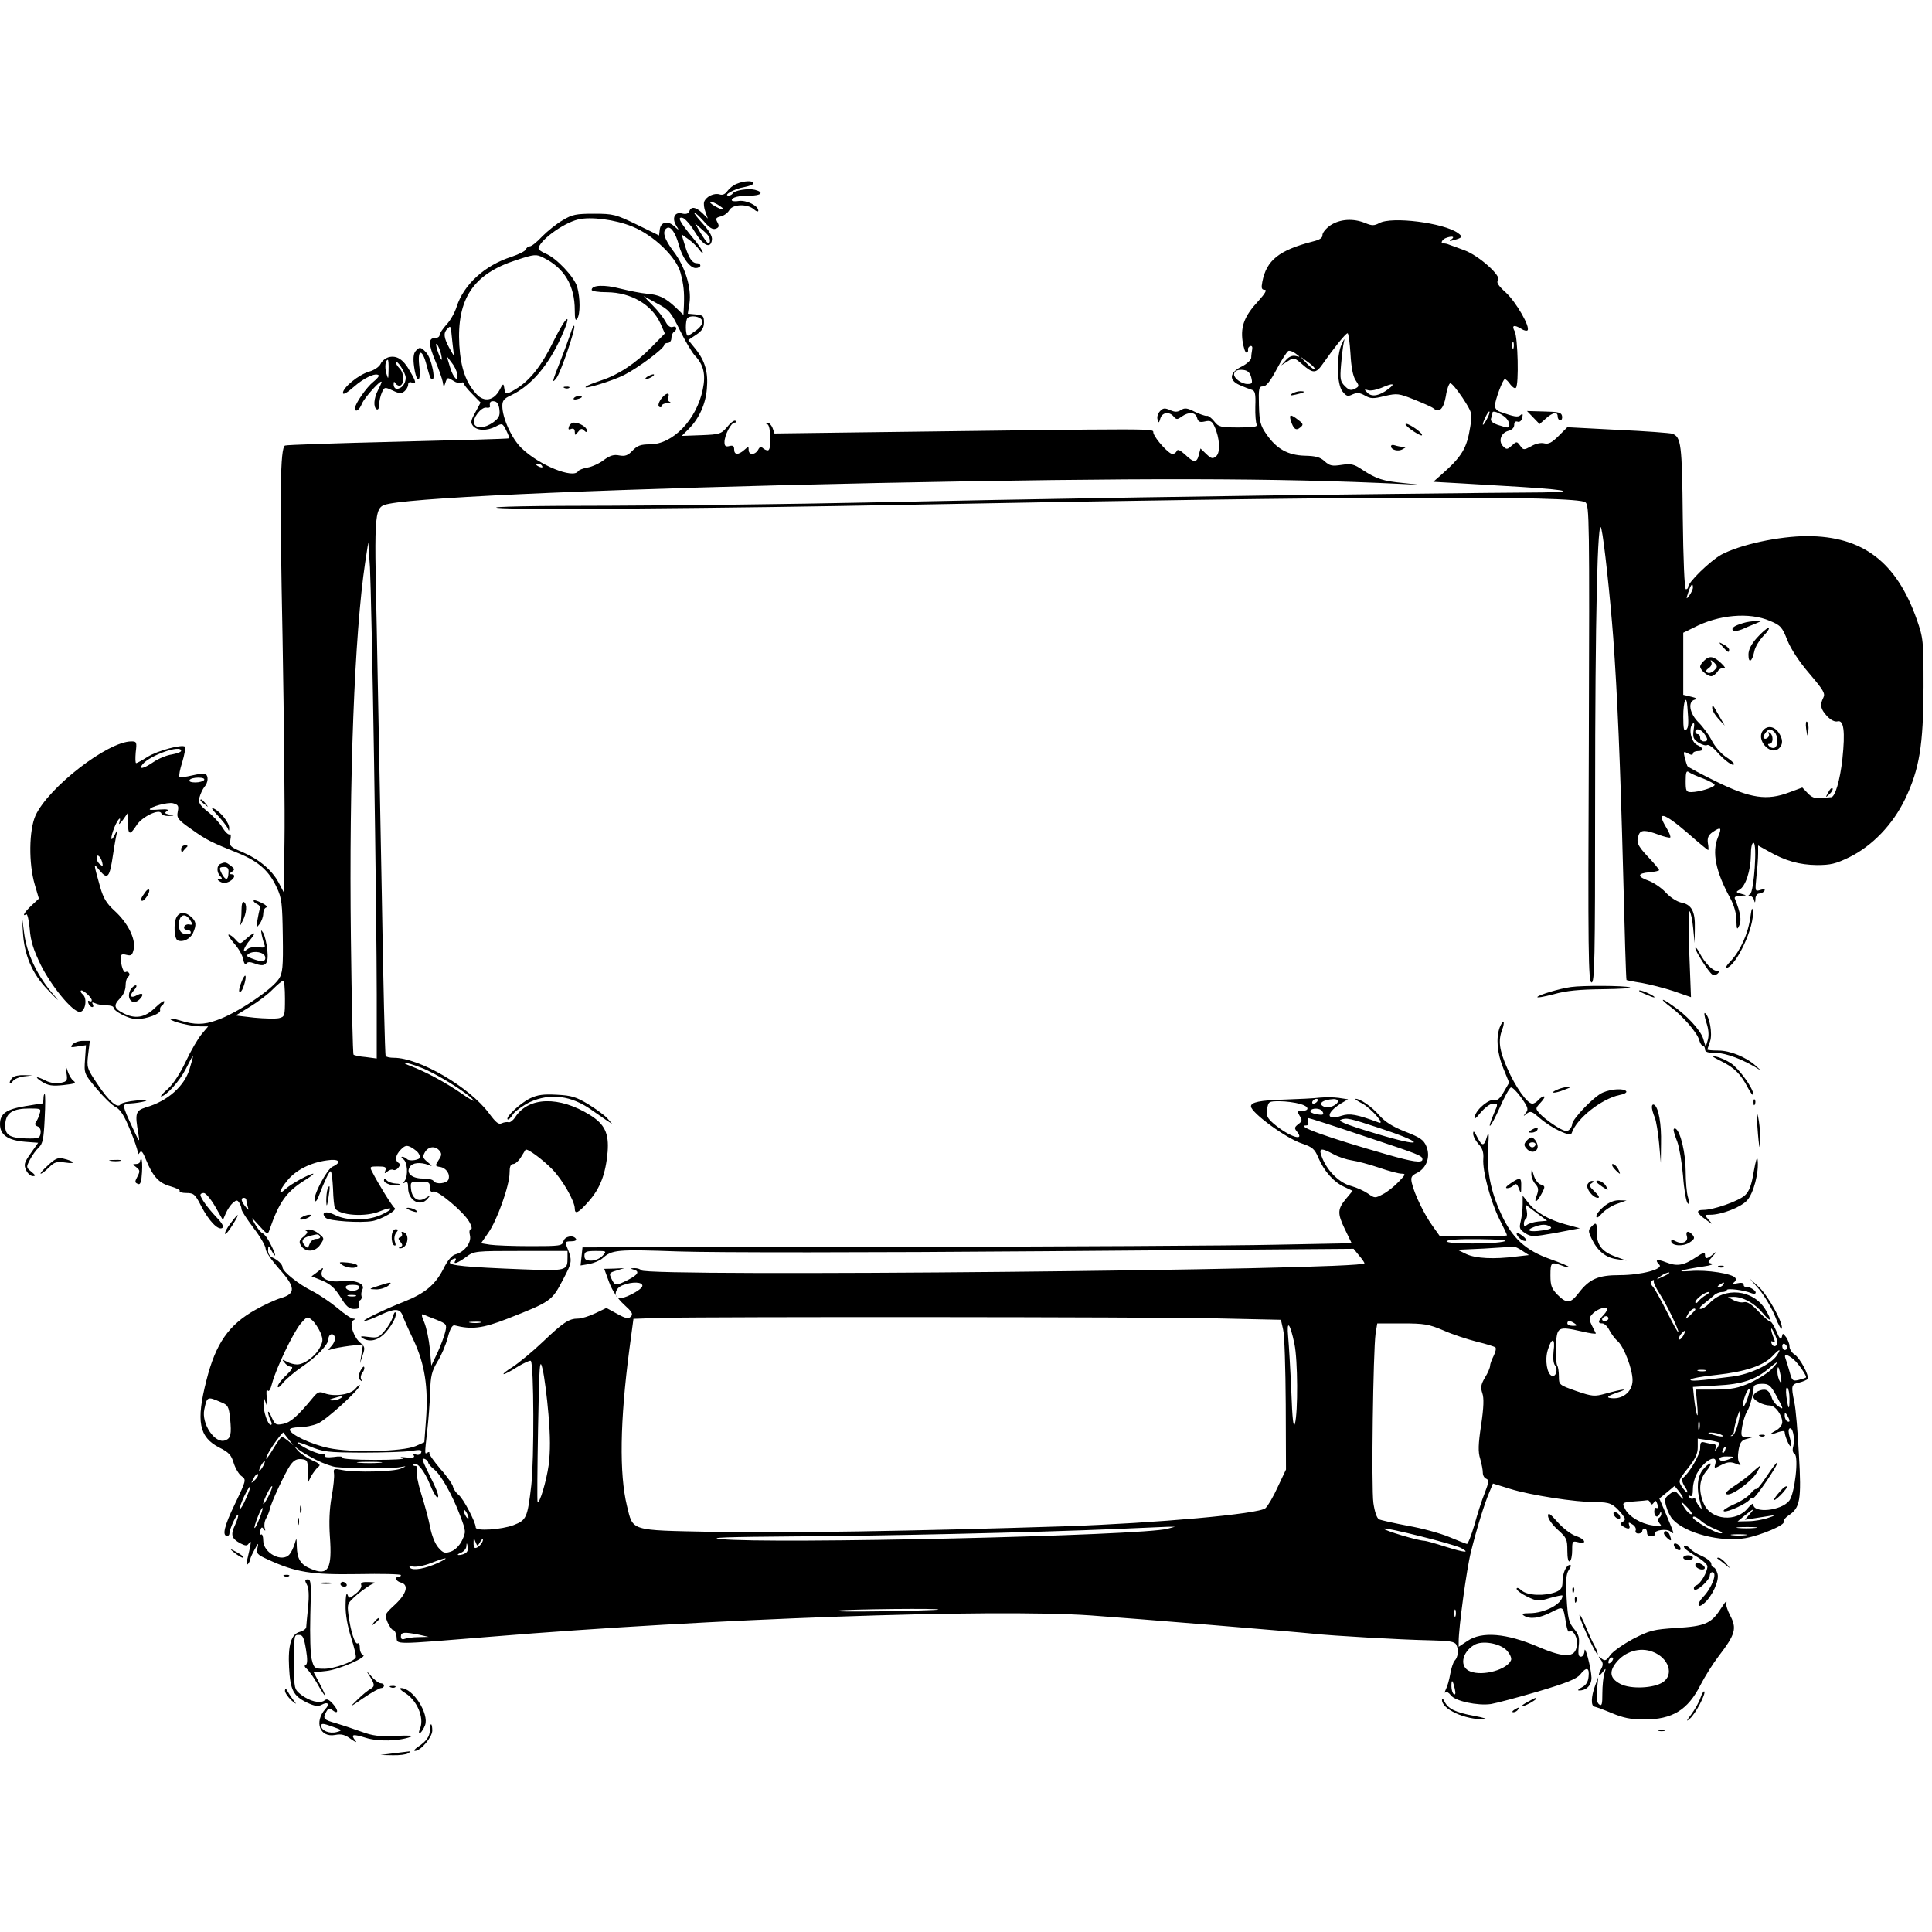 <?xml version="1.0" standalone="no"?>
<!DOCTYPE svg PUBLIC "-//W3C//DTD SVG 20010904//EN"
 "http://www.w3.org/TR/2001/REC-SVG-20010904/DTD/svg10.dtd">
<svg version="1.0" xmlns="http://www.w3.org/2000/svg"
 width="800pt" height="800pt" viewBox="0 0 800 800"
 preserveAspectRatio="xMidYMid meet">

<g transform="translate(0,800) scale(0.1,-0.1)"
fill="#000000" stroke="none">
<path d="M3051 7239 c-14 -5 -31 -19 -39 -30 -9 -13 -20 -18 -32 -14 -23 7
-55 -8 -64 -30 -3 -8 -1 -27 5 -42 l10 -28 -23 23 c-28 26 -46 28 -54 7 -4
-10 -14 -13 -30 -9 -30 8 -43 -19 -24 -50 13 -21 12 -21 -8 -3 -27 25 -56 18
-60 -13 l-3 -25 -92 45 c-87 42 -97 45 -177 45 -74 0 -91 -3 -130 -27 -25 -14
-63 -45 -85 -67 -21 -23 -44 -41 -51 -41 -7 0 -14 -6 -17 -13 -2 -7 -29 -20
-58 -30 -111 -35 -199 -115 -228 -207 -8 -25 -27 -59 -43 -75 -15 -17 -28 -36
-28 -43 0 -7 -9 -12 -20 -12 -27 0 -26 -27 4 -98 13 -31 26 -68 29 -82 4 -25
5 -25 12 -3 7 21 9 21 31 7 13 -9 28 -13 34 -9 5 3 10 2 10 -2 0 -5 16 -25 35
-44 l35 -36 -22 -41 c-19 -34 -20 -42 -9 -56 17 -20 57 -21 94 -2 26 14 28 14
43 -16 8 -16 14 -31 12 -33 -2 -2 -209 -8 -461 -14 -252 -6 -462 -13 -467 -16
-20 -12 -22 -194 -10 -795 6 -349 10 -729 8 -845 l-3 -210 -22 42 c-28 51 -80
95 -150 125 -50 21 -54 25 -49 51 3 15 2 25 -3 22 -5 -3 -19 10 -31 30 -12 19
-39 48 -61 65 -33 27 -38 36 -33 58 4 15 13 34 20 43 16 18 18 45 5 54 -6 3
-31 0 -56 -6 -25 -6 -48 -9 -52 -6 -3 4 2 32 12 62 9 31 14 59 11 63 -12 11
-113 -16 -155 -42 -22 -14 -44 -26 -47 -26 -4 0 -4 20 -2 45 5 42 4 45 -18 45
-98 0 -343 -190 -397 -307 -27 -61 -29 -198 -3 -286 l17 -58 -31 -29 c-28 -26
-41 -48 -21 -36 4 3 11 -24 14 -60 4 -51 15 -86 46 -150 44 -88 131 -194 161
-194 23 0 33 55 13 72 -7 6 -11 13 -8 16 6 7 45 -28 45 -40 0 -5 -4 -6 -10 -3
-6 3 -7 -1 -4 -9 3 -9 10 -16 16 -16 5 0 6 5 2 12 -5 8 -2 9 12 3 10 -5 31 -8
47 -8 15 0 27 -4 27 -9 0 -15 64 -48 95 -48 42 0 102 23 98 37 -2 6 1 14 6 18
6 3 11 11 11 18 0 6 -17 -6 -38 -26 -42 -41 -82 -48 -132 -22 -38 19 -41 33
-13 61 14 14 23 35 23 53 0 16 5 33 10 36 6 4 8 11 4 16 -3 5 -9 7 -14 4 -8
-5 -20 28 -20 59 0 14 5 17 24 12 20 -5 24 -1 30 25 8 42 -25 108 -80 158 -33
30 -46 52 -59 97 -29 104 -29 102 -2 69 33 -39 41 -29 55 66 6 41 14 84 17 95
3 10 -1 6 -9 -11 -19 -39 -20 -15 -2 30 15 36 30 49 20 18 -4 -10 3 -4 15 12
l21 30 0 -42 c0 -51 8 -53 35 -11 22 36 96 71 103 50 2 -7 16 -11 30 -11 26 2
26 2 3 6 -19 4 -21 7 -10 14 10 7 1 9 -28 7 -24 -2 -43 -2 -43 0 0 11 74 31
96 26 22 -6 25 -11 20 -35 -5 -26 0 -33 57 -73 63 -45 80 -53 199 -101 79 -33
123 -72 154 -140 21 -44 23 -67 25 -201 2 -129 -1 -154 -16 -177 -30 -46 -176
-144 -259 -172 -52 -19 -91 -19 -149 -1 -26 8 -45 11 -42 6 7 -11 87 -30 125
-30 l32 0 -27 -32 c-15 -18 -45 -69 -66 -114 -23 -49 -53 -94 -74 -113 -20
-17 -32 -31 -28 -31 21 2 76 62 103 115 34 68 36 68 15 -1 -21 -71 -90 -133
-180 -159 -44 -14 -47 -24 -32 -110 6 -38 5 -37 -22 21 -47 101 -48 104 -9
105 18 1 44 5 58 9 15 5 2 6 -35 3 -33 -3 -63 -10 -66 -16 -12 -18 -48 13 -94
82 -46 68 -46 71 -40 125 l7 56 -30 0 c-16 0 -35 -7 -42 -15 -10 -12 -7 -13
22 -8 l34 5 -4 -59 c-4 -58 -4 -59 48 -121 29 -35 64 -69 79 -76 19 -10 36
-36 59 -93 18 -43 32 -85 32 -93 0 -12 2 -12 9 -2 6 10 13 1 25 -29 29 -71 54
-98 101 -111 24 -7 42 -15 39 -20 -3 -4 10 -8 28 -8 30 0 36 -5 61 -54 32 -62
70 -101 87 -91 8 5 1 19 -23 44 -37 39 -67 81 -67 93 0 5 6 8 14 8 8 0 29 -25
47 -56 l32 -56 12 28 c7 16 20 35 29 43 15 13 19 13 27 0 5 -8 9 -19 9 -26 0
-7 23 -42 50 -78 28 -36 50 -75 50 -86 0 -12 25 -48 55 -82 69 -76 71 -104 8
-122 -23 -7 -71 -29 -106 -49 -109 -61 -164 -139 -202 -291 -44 -171 -31 -236
53 -279 40 -20 50 -31 60 -65 7 -22 22 -47 33 -54 19 -14 19 -16 -28 -114 -45
-93 -54 -133 -32 -133 5 0 9 5 9 10 0 18 30 83 36 78 2 -3 -3 -21 -12 -41 -20
-42 -16 -57 20 -77 24 -12 29 -12 37 0 11 15 10 5 -7 -67 -4 -16 -3 -24 2 -20
4 4 9 13 10 20 1 7 10 26 19 42 15 28 16 28 11 5 -5 -23 0 -28 42 -47 117 -54
181 -64 373 -61 98 2 179 0 179 -4 0 -5 -4 -8 -10 -8 -18 0 -10 -18 10 -23 34
-9 24 -46 -24 -91 -44 -41 -44 -41 -31 -74 8 -17 18 -32 24 -32 5 0 11 -12 13
-27 4 -34 -27 -34 393 0 908 75 2074 116 2480 88 184 -13 851 -68 925 -76 71
-8 365 -25 478 -27 83 -2 105 -5 112 -18 11 -21 8 -52 -7 -67 -6 -7 -14 -32
-18 -55 -4 -24 -12 -52 -18 -63 -5 -11 -6 -17 -2 -13 5 5 14 -1 22 -11 17 -25
112 -45 167 -37 23 4 110 27 195 52 118 35 159 52 174 70 26 33 39 30 35 -8
-2 -23 -11 -36 -28 -45 -14 -7 -19 -13 -12 -13 31 0 52 21 52 53 -1 38 -28
142 -29 110 -1 -13 -7 -23 -15 -23 -10 0 -12 11 -9 43 4 35 1 48 -19 72 -22
26 -26 43 -31 127 -4 75 -2 101 9 117 9 12 11 21 5 21 -16 0 -31 -35 -31 -70
0 -24 -6 -33 -27 -42 -47 -18 -118 -15 -142 6 -12 11 -21 14 -21 7 0 -6 20
-21 43 -32 42 -20 47 -21 95 -6 29 8 52 13 52 10 0 -34 -73 -73 -138 -73 -27
0 -33 -3 -22 -10 25 -16 64 -11 113 14 52 26 49 28 62 -48 3 -21 9 -35 12 -32
12 12 33 -17 33 -45 0 -64 -42 -69 -161 -18 -131 56 -233 65 -293 24 l-36 -24
0 22 c0 58 33 301 51 372 24 96 55 197 76 246 l15 36 71 -22 c83 -26 269 -55
354 -55 60 0 72 -6 108 -48 16 -20 17 -25 5 -33 -13 -8 -13 -10 0 -19 22 -14
33 -12 26 5 -4 12 -2 13 13 3 11 -6 17 -18 14 -25 -3 -7 2 -13 11 -13 9 0 16
5 16 10 0 6 5 10 10 10 6 0 10 -7 10 -15 0 -14 6 -17 28 -14 4 1 6 5 5 9 -4
14 48 21 63 9 19 -15 18 -14 -15 66 l-30 70 32 26 31 26 18 -22 c23 -30 24
-44 1 -16 -17 20 -19 20 -41 3 -19 -15 -21 -21 -12 -51 5 -19 17 -43 27 -53
52 -57 199 -95 301 -77 65 12 166 55 158 68 -3 5 6 16 20 26 48 31 54 64 43
251 -5 93 -13 191 -19 217 -14 69 -13 75 20 82 16 4 32 11 35 15 8 13 -32 88
-55 102 -11 7 -20 22 -20 33 0 11 -7 28 -14 38 -14 18 -14 18 -18 0 -3 -13
-10 -6 -22 24 -10 23 -21 41 -25 40 -4 -1 -26 18 -49 42 -28 30 -47 42 -60 39
-10 -3 -30 1 -43 8 l-24 13 23 1 c39 0 87 -26 120 -66 36 -43 42 -36 12 14
-51 83 -170 95 -234 23 -11 -11 -26 -21 -34 -21 -9 0 -3 9 14 22 16 13 35 28
42 35 7 7 22 13 33 13 10 0 19 4 19 8 0 9 73 0 103 -13 9 -4 17 -3 17 3 0 10
-29 26 -42 24 -5 -1 -8 3 -8 9 0 7 -10 9 -27 5 -19 -4 -23 -4 -14 3 7 5 11 13
7 19 -11 18 -118 35 -186 29 -70 -5 -39 5 55 19 28 4 42 9 32 12 -17 4 -17 6
5 30 18 21 19 23 2 9 -25 -21 -34 -22 -34 -2 0 11 -9 8 -37 -11 -51 -34 -78
-39 -124 -21 -38 15 -49 11 -28 -10 18 -18 -76 -43 -164 -43 -90 0 -126 -16
-171 -75 -33 -43 -49 -44 -87 -6 -24 25 -29 37 -29 80 0 54 3 57 46 41 15 -6
29 -9 31 -7 2 3 -33 17 -77 33 -103 36 -159 87 -205 189 -43 94 -59 177 -53
273 4 61 3 70 -5 45 -12 -41 -20 -41 -41 0 -11 23 -16 27 -16 13 0 -11 10 -30
22 -43 16 -17 22 -34 20 -61 -4 -51 30 -177 67 -251 17 -33 31 -63 31 -66 0
-3 -62 -5 -138 -5 l-139 0 -32 45 c-34 47 -75 132 -85 177 -5 23 -2 30 23 42
39 21 55 67 37 110 -11 26 -25 36 -87 60 -53 21 -83 40 -108 68 -30 35 -79 69
-98 68 -4 -1 9 -10 29 -20 36 -20 97 -89 67 -78 -92 34 -120 39 -154 28 -65
-22 -66 11 -2 51 l29 17 -39 6 c-21 3 -56 3 -78 1 -22 -3 -87 -6 -145 -8 -103
-3 -140 -11 -140 -28 0 -26 146 -133 211 -154 44 -15 53 -23 68 -59 24 -56 63
-100 106 -120 l36 -17 -25 -30 c-38 -45 -39 -62 -8 -127 l29 -60 -311 -6
c-171 -4 -888 -8 -1593 -9 l-1281 -2 -4 -38 -4 -37 36 6 c19 4 44 14 55 24 40
35 56 37 315 28 149 -5 784 -5 1525 1 l1270 10 22 -27 c13 -15 23 -30 23 -33
0 -28 -2978 -57 -2995 -29 -3 5 -16 9 -28 9 -17 -1 -18 -2 -4 -6 27 -7 20 -21
-23 -43 -50 -25 -54 -25 -68 5 -11 23 -9 25 21 34 l32 10 -41 -2 -42 -1 20
-55 c14 -37 35 -68 62 -93 33 -30 39 -39 28 -50 -10 -10 -21 -8 -57 12 l-44
24 -46 -22 c-25 -12 -57 -22 -71 -22 -38 0 -61 -15 -146 -96 -43 -41 -99 -87
-125 -104 -26 -16 -43 -30 -37 -30 5 0 32 14 58 31 27 16 51 27 54 24 13 -13
14 -410 2 -515 -16 -136 -20 -144 -73 -165 -50 -19 -157 -26 -157 -10 0 22
-52 121 -71 135 -11 9 -21 24 -23 33 -1 9 -24 43 -52 74 -27 32 -48 61 -46 66
1 5 -2 6 -8 2 -12 -7 -12 -10 -1 90 5 44 11 116 12 160 2 68 7 87 30 126 16
25 35 70 43 100 9 36 19 53 28 51 71 -18 115 -13 218 27 181 71 185 74 230
160 41 78 41 79 15 144 -6 14 -2 17 20 17 15 0 24 4 20 10 -11 18 -47 11 -52
-10 -5 -19 -14 -20 -137 -20 -72 0 -147 3 -167 6 l-37 6 29 42 c37 51 89 198
89 249 0 26 4 37 15 37 8 0 22 12 32 28 9 15 18 29 19 31 6 8 71 -40 111 -81
42 -43 93 -132 93 -162 0 -27 16 -18 58 30 47 53 70 113 78 204 6 77 -12 115
-73 153 -127 79 -254 76 -309 -8 -9 -14 -22 -24 -28 -22 -6 2 -19 0 -28 -4
-13 -7 -24 2 -53 41 -80 108 -288 230 -394 230 -16 0 -32 3 -34 8 -3 4 -10
304 -16 667 -7 363 -16 862 -21 1108 -11 499 -11 498 51 511 146 29 976 64
2024 86 1084 22 1652 21 2170 -4 l80 -4 -75 8 c-83 8 -111 17 -169 55 -34 23
-46 26 -86 20 -39 -6 -49 -4 -70 15 -18 17 -37 22 -82 23 -70 2 -117 28 -159
89 -25 36 -29 51 -31 120 -2 71 0 78 17 78 13 0 30 21 57 72 21 40 43 73 48
75 6 2 20 -3 30 -11 20 -15 20 -15 0 -10 -14 3 -28 -3 -40 -17 l-20 -22 27 17
c26 17 27 16 61 -13 43 -38 56 -38 82 -1 47 67 97 130 105 130 4 0 9 -38 12
-84 3 -56 10 -93 21 -110 16 -24 16 -26 -3 -36 -16 -8 -24 -6 -41 11 -19 19
-21 29 -16 88 3 36 8 77 11 91 5 21 4 21 -8 -5 -23 -46 -21 -167 3 -196 16
-20 22 -22 42 -12 19 8 30 7 51 -5 23 -13 34 -14 81 -2 53 12 59 11 124 -15
37 -15 74 -31 80 -37 23 -19 41 0 50 52 4 28 13 52 18 53 6 1 28 -26 51 -60
40 -62 41 -64 32 -120 -14 -89 -34 -123 -119 -198 l-34 -30 35 -2 c19 -1 127
-7 240 -14 268 -15 338 -26 175 -28 -66 0 -336 -3 -600 -6 -589 -6 -1518 -21
-2205 -36 -283 -6 -756 -12 -1050 -13 -326 0 -509 -4 -470 -9 69 -9 931 -2
1705 13 1812 35 2765 39 2800 10 16 -13 17 -69 14 -999 -4 -870 -2 -986 11
-989 13 -2 15 87 15 755 0 755 10 1193 26 1123 11 -46 36 -279 49 -450 17
-235 29 -512 41 -970 6 -245 12 -446 14 -448 1 -1 30 -7 63 -12 33 -6 93 -21
132 -34 l72 -25 -7 182 c-4 103 -4 178 1 174 5 -5 12 -36 15 -70 l6 -62 1 60
c2 71 -13 100 -58 108 -17 4 -45 22 -63 42 -18 19 -49 40 -70 48 -49 17 -48
31 3 35 22 2 40 6 40 9 0 3 -20 28 -45 54 -45 48 -51 62 -39 93 8 20 27 20 81
0 24 -9 46 -14 49 -12 3 3 -4 21 -15 39 -45 74 -13 66 88 -21 44 -39 82 -70
84 -70 2 0 2 13 -1 29 -3 21 2 33 19 45 35 24 40 20 23 -20 -26 -63 -10 -143
51 -254 15 -28 25 -62 25 -90 1 -40 3 -42 12 -22 10 21 5 53 -18 110 -4 8 4
12 23 13 28 1 28 1 3 8 -23 6 -23 8 -7 17 25 14 46 78 47 142 0 32 4 52 11 52
16 0 2 -202 -14 -212 -9 -6 -9 -8 0 -8 6 0 14 -8 16 -17 4 -14 5 -12 6 5 0 12
7 22 15 22 8 0 18 5 22 11 4 8 -1 9 -16 4 -23 -7 -23 -7 -17 55 4 35 7 78 7
96 l0 33 43 -24 c70 -40 128 -56 200 -57 57 0 78 5 134 32 96 47 181 136 232
242 59 124 75 221 76 463 0 194 -1 202 -28 280 -84 238 -224 345 -454 345
-116 0 -278 -35 -356 -77 -46 -26 -137 -114 -137 -134 0 -5 -4 -9 -9 -9 -6 0
-11 125 -13 298 -3 304 -7 332 -43 346 -9 3 -111 11 -226 16 l-209 11 -36 -36
c-28 -28 -42 -35 -59 -31 -14 4 -37 -1 -55 -12 -30 -16 -32 -16 -45 2 -14 19
-15 19 -35 1 -19 -17 -22 -17 -36 -3 -21 21 -9 56 22 64 15 4 24 13 24 25 0
11 5 16 14 13 8 -3 16 3 19 16 4 16 2 19 -7 11 -11 -10 -26 -7 -88 15 -10 4
-18 14 -18 23 0 23 33 111 41 111 5 0 15 -10 23 -22 9 -12 19 -18 23 -14 13
13 8 209 -5 234 -14 25 -3 29 28 10 10 -7 22 -9 25 -6 13 13 -47 117 -89 156
-32 29 -41 43 -33 51 17 17 -81 104 -140 125 -26 10 -55 20 -63 23 -8 4 -18 5
-22 5 -15 -3 -8 16 8 22 25 10 41 7 24 -5 -11 -8 -9 -9 10 -3 35 9 38 14 17
29 -58 42 -274 70 -326 41 -21 -11 -30 -11 -57 0 -50 21 -106 17 -145 -9 -19
-13 -33 -31 -33 -40 1 -12 -11 -20 -40 -27 -140 -36 -192 -78 -209 -167 -5
-26 -3 -33 10 -33 10 0 2 -15 -26 -46 -57 -61 -74 -104 -66 -165 4 -27 11 -49
16 -49 5 0 8 5 7 11 -2 6 2 13 9 16 7 2 10 -3 8 -14 -2 -10 -4 -26 -4 -35 -1
-9 -18 -25 -38 -35 -52 -25 -56 -57 -11 -77 18 -8 41 -17 51 -20 14 -4 17 -16
15 -69 -1 -35 2 -69 6 -75 5 -9 -14 -12 -74 -12 -76 0 -84 2 -102 25 -11 14
-25 25 -31 23 -7 -1 -29 7 -50 17 -31 16 -42 17 -57 7 -15 -9 -25 -9 -45 0
-21 9 -29 9 -41 -4 -9 -9 -14 -24 -11 -34 4 -17 6 -17 12 4 8 25 37 29 55 7
11 -13 15 -13 33 0 30 21 58 19 64 -6 5 -16 11 -19 33 -14 22 5 29 1 39 -21
22 -48 25 -108 7 -123 -14 -12 -20 -11 -41 9 l-24 23 -7 -27 c-8 -33 -21 -33
-57 2 -20 18 -31 23 -34 15 -3 -7 -11 -13 -18 -13 -15 0 -71 61 -79 87 -6 20
82 19 -1265 2 l-304 -4 -8 23 c-5 12 -14 22 -21 21 -10 0 -10 -2 0 -6 13 -5
17 -94 5 -106 -3 -4 -13 -1 -21 5 -11 10 -16 9 -23 -5 -13 -22 -39 -22 -39 0
0 15 -1 15 -18 0 -25 -22 -42 -21 -42 2 0 14 -5 18 -20 14 -15 -4 -20 0 -20
16 0 29 27 81 42 81 6 0 8 3 4 7 -4 5 -20 -6 -34 -24 -26 -30 -31 -32 -108
-35 l-81 -3 29 29 c42 42 70 102 75 166 6 68 -7 115 -47 165 l-30 37 33 22
c24 16 32 29 32 51 0 27 -4 30 -34 33 l-33 3 7 44 c9 63 -18 151 -66 214 -39
52 -49 84 -27 97 15 9 36 -21 49 -71 14 -52 46 -95 70 -95 10 0 19 5 19 10 0
6 -6 10 -14 10 -20 0 -34 21 -50 74 l-14 46 29 -21 c16 -11 35 -30 44 -42 8
-12 15 -17 15 -12 0 6 -18 33 -41 60 -55 67 -66 88 -43 83 10 -2 33 -28 51
-58 35 -58 66 -72 71 -33 2 15 -11 37 -39 68 -23 25 -38 45 -34 45 4 0 22 -17
40 -37 22 -26 36 -35 49 -30 13 5 15 11 7 26 -9 16 -7 20 14 25 13 3 29 15 35
26 14 25 75 27 102 3 10 -9 18 -11 18 -5 0 20 -49 44 -80 40 -16 -3 -30 -1
-30 3 0 12 29 19 76 19 47 0 59 14 20 24 -28 7 -84 -2 -92 -15 -3 -5 -11 -9
-17 -9 -25 1 26 29 64 35 21 4 39 11 39 16 0 12 -38 11 -69 -2z m-55 -106 c-5
-5 -56 22 -56 30 0 5 13 0 30 -9 16 -10 28 -19 26 -21z m-378 -71 c89 -36 183
-127 200 -192 13 -50 16 -77 14 -134 l-2 -40 -32 31 c-44 41 -70 53 -121 57
-23 2 -72 12 -109 21 -65 17 -118 15 -118 -5 0 -6 28 -10 63 -10 100 -1 186
-51 222 -130 l18 -41 -54 -55 c-68 -70 -139 -116 -209 -139 -30 -10 -59 -21
-64 -26 -17 -15 108 23 158 48 59 30 166 110 166 124 0 5 7 9 15 9 8 0 15 9
15 19 0 11 5 23 10 26 16 10 12 28 -5 21 -9 -3 -20 4 -29 22 -8 15 -31 45 -52
66 l-39 40 55 -30 c51 -27 58 -36 95 -111 22 -45 50 -92 62 -105 37 -39 46
-79 33 -141 -26 -125 -124 -227 -219 -227 -38 0 -52 -5 -72 -26 -19 -20 -30
-24 -54 -20 -23 5 -39 0 -65 -19 -18 -14 -49 -28 -67 -31 -18 -3 -36 -10 -39
-15 -20 -33 -162 25 -234 95 -41 39 -80 125 -80 175 0 22 7 31 36 44 84 40
155 124 209 244 47 105 22 91 -32 -18 -50 -103 -98 -164 -157 -200 -40 -24
-44 -24 -48 4 -3 21 -5 20 -20 -9 -24 -43 -63 -50 -94 -17 -45 48 -66 109 -72
203 -11 193 58 296 236 353 76 25 82 25 112 10 87 -43 130 -115 130 -218 0
-36 3 -46 10 -35 13 20 13 85 0 132 -12 41 -86 120 -131 138 -16 7 -29 16 -29
20 0 31 99 105 163 121 52 13 154 0 225 -29z m314 -37 c11 -14 10 -37 -1 -31
-5 3 -19 23 -31 43 l-22 38 23 -20 c13 -11 27 -24 31 -30z m-25 -352 c4 -11
-3 -24 -23 -40 -16 -12 -32 -23 -36 -23 -10 0 -11 64 -1 73 13 13 54 7 60 -10z
m-1034 -88 l7 -60 -20 35 c-22 41 -25 61 -8 78 15 15 14 17 21 -53z m4394 -27
c-3 -7 -5 -2 -5 12 0 14 2 19 5 13 2 -7 2 -19 0 -25z m-4441 -23 c9 -39 0 -30
-15 15 -6 19 -7 30 -2 25 5 -6 13 -23 17 -40z m67 -83 c8 -41 -17 -17 -30 29
l-13 44 19 -25 c11 -13 22 -35 24 -48z m3552 19 c-3 -3 -18 8 -33 23 l-27 29
32 -23 c18 -13 30 -26 28 -29z m-264 -33 c6 -25 5 -28 -16 -28 -23 0 -55 23
-55 39 0 15 15 22 39 19 17 -2 27 -11 32 -30z m569 -48 c-37 -29 -69 -35 -87
-17 -15 15 -15 16 3 11 11 -3 35 2 54 10 48 21 60 19 30 -4z m-3682 -87 c3
-25 -3 -35 -26 -52 -36 -25 -70 -27 -79 -5 -8 21 30 70 51 66 9 -2 16 1 15 5
-3 18 2 24 19 21 11 -2 18 -14 20 -35z m4088 -40 c-8 -15 -15 -25 -16 -21 0
12 23 58 27 54 3 -2 -2 -17 -11 -33z m77 9 c18 -16 23 -42 8 -42 -4 0 -22 5
-40 11 -22 8 -30 16 -27 26 3 8 6 19 6 24 0 11 30 0 53 -19z m-3988 -202 c3
-6 -1 -7 -9 -4 -18 7 -21 14 -7 14 6 0 13 -4 16 -10z m-696 -1225 c6 -385 11
-819 11 -964 l0 -264 -45 6 c-26 2 -48 7 -51 10 -3 3 -8 221 -11 484 -8 661
15 1259 59 1553 l13 85 7 -105 c3 -58 11 -420 17 -805z m5461 722 c0 -7 -7
-22 -15 -33 -13 -17 -14 -16 -4 14 11 33 19 41 19 19z m319 -138 c44 -18 51
-26 72 -80 15 -37 49 -89 92 -139 58 -68 66 -82 57 -99 -15 -30 -12 -46 15
-76 16 -17 33 -25 44 -22 26 7 32 -42 20 -156 -10 -89 -30 -156 -46 -158 -4 0
-23 -2 -42 -4 -26 -2 -39 3 -56 21 l-22 23 -54 -20 c-92 -35 -160 -25 -301 44
-65 32 -119 61 -121 65 -2 4 -7 20 -11 35 -6 26 -5 27 14 17 13 -7 20 -7 20 0
0 5 9 10 20 10 27 0 25 13 -2 25 -25 11 -38 69 -19 88 7 7 8 -1 4 -25 -4 -31
-2 -38 20 -53 15 -9 31 -14 36 -10 6 3 25 -10 42 -30 32 -36 69 -62 69 -48 0
4 -16 18 -35 30 -19 13 -44 42 -56 65 -12 24 -37 58 -55 76 -38 37 -47 87 -16
95 11 3 7 7 -15 12 l-33 8 0 128 0 129 43 21 c103 54 231 65 316 28z m-342
-354 c6 -73 5 -87 -5 -97 -9 -9 -12 4 -12 55 0 64 13 95 17 42z m69 -112 c18
-24 17 -33 -1 -33 -8 0 -15 7 -15 15 0 8 -4 15 -10 15 -5 0 -10 5 -10 10 0 16
22 12 36 -7z m-6306 -72 c0 -5 -17 -11 -38 -15 -22 -3 -55 -17 -76 -31 -42
-29 -65 -33 -45 -9 31 37 159 82 159 55z m6303 -115 c26 -10 47 -22 47 -26 0
-10 -64 -30 -97 -30 -21 0 -23 5 -23 46 0 36 3 44 13 37 6 -5 33 -17 60 -27z
m-6208 -6 c-3 -5 -20 -10 -36 -10 -18 0 -28 4 -24 10 3 6 20 10 36 10 18 0 28
-4 24 -10z m-422 -340 c4 -17 3 -19 -9 -9 -8 6 -14 18 -14 26 0 20 16 8 23
-17z m757 -565 c0 -72 -1 -75 -25 -81 -14 -3 -60 -2 -102 2 l-77 9 60 37 c33
20 75 52 94 72 19 19 38 35 43 35 4 1 7 -33 7 -74z m564 -286 c59 -22 191
-104 216 -134 8 -9 -15 3 -50 28 -67 46 -149 90 -210 113 -19 7 -30 13 -23 13
7 1 37 -8 67 -20z m3711 -139 c-3 -5 -11 -10 -16 -10 -6 0 -7 5 -4 10 3 6 11
10 16 10 6 0 7 -4 4 -10z m85 0 c0 -14 -37 -31 -54 -24 -32 12 -13 30 37 33 9
0 17 -3 17 -9z m-157 -11 c38 -10 42 -29 6 -29 -17 0 -18 -3 -7 -21 11 -17 10
-22 -6 -34 -16 -12 -17 -17 -6 -30 37 -45 -34 -21 -97 33 -26 23 -30 32 -26
60 5 31 7 32 52 32 25 0 63 -5 84 -11z m92 -30 c10 -15 4 -18 -27 -12 -15 3
-25 9 -22 14 7 12 41 11 49 -2z m172 -103 c231 -77 243 -81 243 -97 0 -16 -41
-10 -145 20 -252 72 -387 121 -335 121 7 0 10 7 6 15 -3 8 -2 15 3 15 4 0 107
-33 228 -74z m65 33 c177 -58 194 -83 23 -34 -141 41 -198 62 -184 68 25 10
36 7 161 -34z m-3980 -103 c4 -6 8 -14 8 -17 0 -12 -44 -19 -54 -9 -6 6 -15
10 -20 10 -6 0 -4 -5 4 -10 17 -11 21 -68 6 -89 -8 -11 -8 -13 2 -7 8 5 12 -1
12 -23 0 -52 51 -81 81 -44 13 15 12 15 -9 2 -30 -19 -56 -2 -60 38 -3 29 -2
30 37 30 36 0 41 -2 41 -23 0 -16 5 -22 14 -18 17 7 125 -83 149 -125 10 -17
13 -31 7 -31 -6 0 -8 -10 -4 -26 7 -29 -23 -69 -60 -78 -15 -4 -33 -25 -51
-62 -33 -64 -76 -100 -162 -134 -84 -33 -180 -80 -164 -80 8 0 39 12 68 26 58
27 79 26 90 -3 3 -10 23 -55 45 -101 47 -100 62 -196 52 -331 l-7 -93 -36 -16
c-55 -23 -267 -28 -360 -8 -72 15 -161 57 -161 76 0 6 18 10 40 10 22 0 56 7
75 15 35 14 175 142 175 159 0 4 -8 -2 -18 -14 -20 -25 -88 -35 -129 -19 -20
8 -28 5 -46 -17 -65 -79 -94 -104 -124 -110 -30 -6 -34 -4 -48 27 -8 19 -14
28 -15 21 0 -7 5 -22 10 -33 6 -11 7 -19 1 -19 -12 0 -31 56 -30 89 l1 26 9
-25 c6 -19 7 -14 4 20 -3 25 -2 39 3 33 5 -8 12 2 19 30 17 63 87 209 118 246
27 31 28 31 48 14 11 -10 26 -33 34 -51 11 -28 11 -36 -2 -61 -18 -36 -65 -71
-95 -71 -12 0 -31 5 -43 12 -20 10 -21 10 -8 -5 7 -10 20 -17 28 -17 8 0 0
-14 -21 -34 -20 -18 -36 -40 -36 -47 0 -8 10 -1 21 14 12 15 47 45 79 67 61
41 110 93 110 115 0 21 19 28 26 10 4 -9 -2 -25 -12 -37 -18 -20 -18 -21 -1
-15 10 4 44 10 74 14 l56 6 -6 -39 -6 -39 11 34 c10 29 9 35 -9 50 -28 22 -48
82 -31 93 10 6 10 8 0 8 -8 0 -37 20 -65 44 -29 24 -75 55 -104 70 -55 27
-123 81 -123 98 0 13 -21 32 -42 41 -10 3 -18 16 -18 29 1 23 1 23 15 -2 21
-37 18 -15 -5 29 -10 21 -25 41 -32 44 -7 2 -22 20 -32 38 -19 33 -18 33 17
-6 32 -36 36 -38 42 -20 41 119 71 161 152 211 21 13 34 24 30 24 -14 0 -92
-42 -114 -63 -33 -30 -28 -8 7 35 35 43 96 74 163 83 51 8 65 -7 24 -26 -24
-11 -82 -121 -74 -141 3 -7 10 1 16 17 23 61 44 105 50 105 4 0 8 -32 10 -72
1 -40 5 -76 8 -81 18 -30 128 -38 188 -12 54 22 57 9 4 -15 -57 -26 -142 -26
-192 -1 -37 19 -61 11 -38 -12 13 -13 145 -22 194 -13 40 8 104 46 91 54 -10
7 -67 99 -93 150 -11 21 -10 22 25 22 29 0 35 -3 30 -16 -5 -14 -4 -15 8 -5 8
7 19 10 24 7 6 -3 15 1 21 8 8 10 9 16 1 21 -16 10 -12 33 10 55 17 17 24 19
43 9 12 -7 25 -17 29 -23z m88 9 c10 -12 9 -20 -4 -39 -15 -23 -14 -25 6 -28
26 -4 43 -30 35 -52 -7 -17 -52 -22 -62 -6 -3 6 -23 10 -44 10 -46 0 -71 23
-54 48 11 18 43 21 78 8 17 -7 16 -5 -4 12 -20 16 -22 22 -12 40 14 25 43 29
61 7z m3703 -15 c20 -11 54 -22 75 -25 21 -3 71 -16 112 -30 40 -14 83 -25 94
-25 18 0 16 -4 -13 -34 -18 -19 -47 -42 -65 -51 -32 -17 -34 -17 -62 3 -16 11
-47 25 -69 31 -47 12 -96 59 -119 114 -18 44 -9 47 47 17z m-4503 -189 c0 -5
3 -18 6 -28 5 -16 4 -16 -10 1 -18 23 -20 36 -6 36 6 0 10 -4 10 -9z m5210
-171 c-37 -12 -240 -12 -240 0 0 6 50 10 133 9 81 -1 122 -4 107 -9z m73 -39
l28 -18 -53 -6 c-93 -12 -167 -8 -206 10 l-37 18 110 5 c61 4 115 7 120 8 6 1
23 -6 38 -17z m-3953 -28 c0 -55 -3 -56 -186 -49 -233 9 -306 16 -301 29 2 6
9 13 17 15 7 3 10 0 6 -7 -12 -19 8 -12 44 14 33 25 37 25 227 25 l193 0 0
-27z m145 7 c-10 -11 -31 -20 -47 -20 -21 0 -28 5 -28 20 0 17 7 20 47 20 45
0 46 0 28 -20z m4414 -74 c-2 -2 -15 -9 -29 -15 -24 -11 -24 -11 -6 3 16 13
49 24 35 12z m-61 -33 c-1 -5 9 -26 23 -48 30 -46 79 -147 79 -161 -1 -5 -21
31 -46 81 -25 49 -51 97 -59 106 -8 8 -12 19 -8 22 8 9 14 9 11 0z m-4188 -17
c0 -17 -85 -60 -100 -51 -20 12 -10 43 18 53 41 16 82 14 82 -2z m4475 4 c-3
-5 -12 -10 -18 -10 -7 0 -6 4 3 10 19 12 23 12 15 0z m-70 -42 c-11 -6 -26
-18 -32 -26 -7 -9 -13 -11 -13 -4 0 12 39 42 55 42 5 0 1 -6 -10 -12z m-424
-82 c-25 -26 -26 -36 -6 -36 8 0 21 -12 29 -28 8 -15 23 -36 35 -46 26 -24 61
-116 61 -161 0 -50 -45 -84 -97 -73 -11 3 0 10 32 21 57 19 24 16 -48 -4 -44
-12 -53 -12 -120 11 -71 25 -72 26 -72 60 0 19 -3 40 -7 46 -4 6 -6 42 -5 80
3 81 8 83 106 61 34 -8 60 -12 59 -8 -30 58 -31 60 -17 77 15 19 50 34 62 27
5 -3 -1 -15 -12 -27z m379 21 c0 -2 -10 -12 -21 -23 -22 -19 -22 -19 -10 4 10
18 31 31 31 19z m-5212 -42 c41 -17 43 -19 36 -49 -4 -17 -18 -56 -32 -86
l-26 -55 -6 70 c-4 39 -14 87 -23 109 -12 27 -13 37 -4 33 6 -3 31 -13 55 -22z
m3222 6 l274 -6 9 -40 c6 -22 10 -161 11 -310 l1 -270 -34 -72 c-18 -40 -41
-79 -51 -88 -26 -24 -450 -62 -830 -75 -626 -20 -1168 -29 -1462 -23 -343 7
-326 2 -352 108 -32 132 -29 350 10 647 l17 127 116 4 c217 5 2015 4 2291 -2z
m1630 -1 c0 -5 -7 -10 -16 -10 -8 0 -12 5 -9 10 3 6 10 10 16 10 5 0 9 -4 9
-10z m-4672 -17 c-10 -2 -28 -2 -40 0 -13 2 -5 4 17 4 22 1 32 -1 23 -4z
m4532 -3 c12 -8 11 -10 -7 -10 -13 0 -23 5 -23 10 0 13 11 13 30 0z m-1160
-85 c14 -67 15 -283 2 -330 -6 -21 -11 18 -15 135 -4 91 -10 192 -13 225 -7
74 8 57 26 -30z m617 56 c38 -17 100 -37 139 -47 38 -9 72 -20 76 -23 4 -4 1
-19 -7 -35 -8 -16 -15 -34 -15 -42 0 -7 -9 -29 -21 -48 -17 -29 -19 -41 -11
-65 7 -20 6 -58 -5 -132 -12 -79 -13 -111 -4 -139 6 -21 11 -46 11 -58 0 -11
6 -22 14 -25 12 -5 11 -15 -6 -59 -12 -29 -31 -89 -43 -133 -13 -44 -27 -79
-31 -78 -5 1 -38 14 -74 29 -36 15 -112 36 -170 46 -58 11 -112 23 -120 27 -9
5 -18 32 -23 67 -9 63 -1 629 9 702 l7 42 102 0 c92 0 111 -3 172 -29z m1383
-48 c0 -19 -17 -24 -24 -7 -4 10 -2 13 6 8 8 -5 9 -2 4 12 -15 36 -16 59 -2
29 9 -16 15 -35 16 -42z m-390 26 c-7 -11 -14 -18 -17 -15 -3 3 0 12 7 21 18
21 23 19 10 -6z m-537 -64 c-3 -28 -1 -50 6 -59 13 -16 4 -49 -13 -43 -20 7
-30 65 -17 107 16 54 32 51 24 -5z m967 14 c0 -5 -4 -9 -10 -9 -5 0 -10 7 -10
16 0 8 5 12 10 9 6 -3 10 -10 10 -16z m-42 -31 c-25 -38 -112 -79 -185 -88
-148 -19 -173 -20 -173 -13 0 5 49 14 109 20 118 13 194 38 232 79 28 30 36
31 17 2z m68 -16 c21 -18 58 -72 52 -76 -2 -2 -15 -6 -30 -10 -25 -6 -28 -3
-38 35 -6 22 -14 47 -17 55 -7 19 7 17 33 -4z m-5155 -228 c8 -94 8 -152 1
-210 -10 -70 -38 -162 -46 -153 -2 2 -1 139 2 304 5 274 7 295 19 245 7 -30
18 -114 24 -186z m5065 187 c-15 -16 -55 -41 -89 -57 -50 -22 -76 -27 -143
-28 l-82 0 5 -56 c3 -30 4 -53 1 -50 -3 3 -8 30 -12 61 l-6 56 99 6 c105 5
161 24 216 71 40 34 45 33 11 -3z m38 -31 c4 -25 3 -31 -4 -20 -5 8 -10 26
-10 39 0 32 6 24 14 -19z m-311 23 c-7 -2 -21 -2 -30 0 -10 3 -4 5 12 5 17 0
24 -2 18 -5z m295 -107 c28 -52 28 -54 7 -40 -13 8 -26 26 -29 38 -3 13 -13
27 -22 30 -19 7 -54 -10 -54 -28 0 -14 41 -36 69 -36 22 0 51 -40 51 -69 0
-12 -12 -27 -27 -35 -32 -17 -26 -20 11 -6 15 5 26 6 26 0 0 -15 20 -63 25
-58 3 2 1 19 -4 36 -6 19 -6 34 -1 37 13 8 23 -40 16 -72 -5 -16 -3 -29 5 -33
18 -12 1 -164 -22 -194 -33 -42 -149 -54 -149 -15 0 6 -9 0 -21 -14 -48 -62
-155 -52 -184 17 -23 54 -19 100 11 135 14 17 21 31 16 31 -6 0 -20 -12 -31
-26 -23 -29 -27 -78 -11 -134 9 -32 8 -33 -5 -16 -8 11 -15 24 -15 29 0 4 -4
6 -9 2 -5 -3 -13 0 -17 6 -4 8 -3 9 4 5 8 -5 12 4 12 30 0 20 9 52 21 70 31
51 82 74 72 33 -6 -20 -5 -21 25 -5 24 12 37 14 58 6 22 -9 25 -8 17 2 -7 8
-8 30 -4 53 5 30 12 41 31 46 l25 7 -24 1 c-22 1 -23 4 -17 44 4 23 13 51 20
62 11 17 23 59 28 103 1 7 15 12 34 12 29 0 36 -6 62 -54z m52 -8 c0 -51 -5
-47 -13 10 -3 24 -1 40 4 36 5 -3 9 -24 9 -46z m-171 10 c-5 -17 -13 -36 -19
-42 -10 -10 2 43 15 64 12 19 14 10 4 -22z m-5829 -8 c-8 -5 -24 -9 -35 -9
-16 1 -16 2 5 9 35 11 48 11 30 0z m-498 -15 c33 -13 35 -18 41 -70 6 -63 3
-81 -20 -89 -42 -17 -100 68 -87 128 11 53 13 54 66 31z m6285 -90 c-7 -27
-18 -50 -25 -51 -7 -1 -8 0 -2 3 5 2 10 10 10 16 0 19 21 89 25 85 2 -2 -2
-26 -8 -53z m213 12 c0 -5 -4 -5 -10 -2 -5 3 -10 14 -10 23 0 15 2 15 10 2 5
-8 10 -19 10 -23z m-373 -34 c-3 -10 -5 -4 -5 12 0 17 2 24 5 18 2 -7 2 -21 0
-30z m-5842 -43 l20 -25 -21 18 c-11 9 -23 17 -27 17 -3 0 -18 -20 -33 -45
-27 -46 -44 -63 -23 -22 13 26 60 90 63 85 0 -2 10 -14 21 -28z m5930 20 c25
-11 -1 -11 -35 0 -20 6 -21 8 -5 8 11 0 29 -3 40 -8z m-5625 -75 c85 0 176 3
202 7 39 6 46 5 42 -7 -3 -8 -12 -11 -21 -8 -11 4 -14 2 -9 -5 4 -7 -5 -9 -31
-7 -26 3 -30 2 -15 -3 13 -4 -39 -7 -116 -7 -81 0 -138 4 -134 9 3 5 -13 7
-36 3 -26 -3 -40 -1 -36 5 3 5 0 8 -7 7 -17 -3 -76 22 -104 44 -11 9 9 4 45
-11 61 -25 75 -26 220 -27z m5617 42 c3 -3 0 -14 -7 -24 -10 -16 -11 -16 -6 0
3 10 0 17 -7 17 -7 0 -22 3 -34 6 -20 6 -23 3 -23 -23 0 -26 -47 -106 -73
-124 -5 -4 -1 -18 8 -33 10 -14 15 -26 11 -26 -3 0 -13 11 -22 24 -15 24 -14
27 25 76 31 39 41 61 41 87 l0 36 41 -6 c22 -3 43 -8 46 -10z m-5808 -72 c30
-15 69 -29 85 -30 55 -6 233 -6 263 0 28 5 28 5 3 -6 -29 -13 -188 -17 -243
-6 -34 7 -37 6 -34 -14 2 -12 -2 -56 -10 -98 -9 -50 -11 -106 -7 -163 10 -136
-7 -165 -79 -134 -42 17 -57 41 -58 93 -1 37 -1 37 -9 10 -5 -16 -14 -35 -21
-43 -30 -36 -109 5 -109 57 0 17 -4 28 -9 25 -5 -4 -7 3 -4 15 5 16 8 18 15 7
7 -9 8 -8 4 5 -3 10 -1 28 6 40 7 12 13 29 15 37 4 25 64 153 85 183 15 21 27
27 47 25 24 -3 26 -6 25 -51 l0 -49 14 29 c9 15 22 33 30 39 11 8 6 14 -27 28
-22 11 -48 28 -58 40 -18 21 -18 21 2 5 11 -9 44 -29 74 -44z m5834 40 c-3 -9
-8 -14 -10 -11 -3 3 -2 9 2 15 9 16 15 13 8 -4z m22 -35 c-28 -12 -45 -12 -45
0 0 6 15 10 33 9 27 0 29 -2 12 -9z m-5392 -15 c0 -6 11 -18 23 -28 30 -23 77
-107 109 -192 25 -66 25 -68 8 -104 -11 -22 -29 -40 -47 -46 -24 -8 -31 -6
-51 17 -14 16 -28 52 -34 85 -6 32 -23 94 -37 138 -14 45 -22 88 -18 98 4 11
1 17 -7 17 -7 0 -9 3 -6 7 13 12 45 -28 67 -83 12 -30 26 -54 31 -54 10 0 -1
30 -36 99 -14 28 -25 53 -25 57 0 10 21 -1 23 -11z m-683 -15 c-6 -11 -13 -20
-16 -20 -2 0 0 9 6 20 6 11 13 20 16 20 2 0 0 -9 -6 -20z m483 13 c-24 -2 -62
-2 -85 0 -24 2 -5 4 42 4 47 0 66 -2 43 -4z m-517 -71 c-18 -16 -18 -16 -6 6
6 13 14 21 18 18 3 -4 -2 -14 -12 -24z m-37 -76 c-11 -26 -23 -46 -25 -43 -3
3 5 25 17 51 29 59 35 53 8 -8z m92 7 c-11 -21 -20 -34 -21 -30 0 14 32 78 37
73 2 -2 -5 -21 -16 -43z m5722 -25 c4 -10 8 -10 15 0 7 11 10 9 15 -7 3 -12 1
-19 -4 -15 -5 3 -9 -4 -9 -15 0 -23 15 -28 23 -8 4 9 6 9 6 0 1 -6 -4 -15 -9
-18 -8 -5 -7 -12 2 -23 12 -14 8 -15 -31 -8 -47 7 -95 36 -111 66 -15 28 -14
29 38 33 26 2 50 4 54 5 3 1 9 -4 11 -10z m157 -23 c13 -14 19 -25 13 -25 -6
0 -18 11 -27 25 -9 14 -15 25 -13 25 2 0 14 -11 27 -25z m-5916 -44 c-9 -23
-18 -40 -20 -38 -2 2 4 22 13 45 9 23 18 40 20 38 2 -2 -4 -22 -13 -45z m866
4 c0 -5 -5 -3 -10 5 -5 8 -10 20 -10 25 0 6 5 3 10 -5 5 -8 10 -19 10 -25z
m5304 14 l-19 -22 45 7 c25 4 56 9 70 11 14 3 7 -2 -15 -9 -22 -8 -60 -15 -85
-15 l-45 -1 30 25 c37 30 44 32 19 4z m-201 -26 c10 -10 38 -26 60 -35 28 -11
35 -17 21 -17 -18 -1 -114 54 -114 65 0 9 15 3 33 -13z m-2208 -33 c-101 -29
-1645 -64 -1850 -43 -58 6 24 9 295 11 370 2 995 16 1345 31 99 4 194 8 210 9
l30 0 -30 -8z m1215 -80 c40 -22 15 -19 -63 5 -43 14 -83 25 -89 25 -25 0
-168 43 -168 50 0 9 288 -63 320 -80z m1217 83 c-20 -2 -52 -2 -70 0 -17 2 0
4 38 4 39 0 53 -2 32 -4z m-39 -30 c-16 -2 -40 -2 -55 0 -16 2 -3 4 27 4 30 0
43 -2 28 -4z m-5240 -28 c6 11 12 15 12 10 0 -13 -20 -35 -32 -35 -4 0 -8 10
-7 23 0 20 1 21 8 2 8 -19 8 -19 19 0z m-60 -46 c-7 -5 -20 -8 -28 -8 -8 0 -5
4 8 9 12 5 23 17 23 27 1 16 2 16 6 -1 3 -10 -1 -22 -9 -27z m-113 -40 c-52
-24 -104 -34 -117 -21 -6 6 -2 8 14 5 13 -2 46 4 73 15 64 25 82 26 30 1z
m2070 -194 c-5 -2 -111 -5 -235 -7 -124 -2 -205 -1 -180 3 46 6 433 10 415 4z
m2142 -27 c-3 -7 -5 -2 -5 12 0 14 2 19 5 13 2 -7 2 -19 0 -25z m-4292 -77
l40 -9 -42 -1 c-23 0 -48 -4 -57 -7 -11 -4 -16 -1 -16 10 0 18 15 19 75 7z
m4503 -64 c14 -15 22 -32 19 -41 -15 -39 -116 -68 -169 -47 -46 17 -36 79 17
110 32 19 104 7 133 -22z m-214 -160 c4 -19 3 -26 -4 -22 -5 3 -10 18 -10 32
0 32 5 28 14 -10z"/>
<path d="M2362 6618 c-8 -24 -27 -76 -43 -116 -33 -83 -35 -94 -14 -66 17 23
78 200 73 214 -2 6 -9 -9 -16 -32z"/>
<path d="M2680 6440 c-8 -5 -10 -10 -5 -10 6 0 17 5 25 10 8 5 11 10 5 10 -5
0 -17 -5 -25 -10z"/>
<path d="M2338 6393 c7 -3 16 -2 19 1 4 3 -2 6 -13 5 -11 0 -14 -3 -6 -6z"/>
<path d="M2736 6346 c-10 -15 -12 -27 -6 -31 6 -3 10 -1 10 4 0 6 10 11 23 12
12 0 17 3 10 5 -7 3 -9 12 -6 20 9 23 -13 16 -31 -10z"/>
<path d="M2376 6351 c-4 -5 3 -7 14 -4 23 6 26 13 6 13 -8 0 -17 -4 -20 -9z"/>
<path d="M2356 6234 c-4 -12 -2 -15 9 -10 10 3 15 -1 15 -12 1 -16 1 -16 14 0
10 13 15 15 24 6 9 -9 12 -9 12 0 0 13 -31 32 -53 32 -8 0 -18 -7 -21 -16z"/>
<path d="M7218 5420 c-37 -11 -49 -20 -43 -30 3 -5 20 -3 38 4 18 8 43 19 57
24 l25 11 -25 -1 c-14 0 -37 -3 -52 -8z"/>
<path d="M7276 5360 c-25 -28 -36 -50 -36 -71 0 -38 15 -30 24 13 3 18 21 47
38 65 18 18 27 33 21 33 -6 0 -27 -18 -47 -40z"/>
<path d="M7134 5321 c21 -23 26 -26 26 -11 0 5 -10 15 -22 21 -23 12 -23 12
-4 -10z"/>
<path d="M7056 5264 c-9 -8 -16 -19 -16 -24 0 -14 30 -40 46 -40 7 0 19 9 26
19 6 11 19 17 27 14 9 -3 3 7 -12 21 -32 30 -49 32 -71 10z m42 -40 c-9 -9
-21 -13 -28 -9 -8 5 -6 11 6 19 11 8 14 18 9 27 -4 8 0 6 11 -3 17 -17 17 -19
2 -34z"/>
<path d="M7090 5067 c0 -9 12 -29 26 -44 l26 -28 -23 40 c-29 51 -29 51 -29
32z"/>
<path d="M7479 4982 c5 -34 6 -35 9 -8 2 16 0 32 -5 37 -5 5 -7 -7 -4 -29z"/>
<path d="M7300 4975 c-30 -37 29 -105 65 -75 19 16 19 40 -1 68 -18 25 -46 29
-64 7z m48 -7 c15 -15 16 -55 1 -64 -6 -3 -16 -1 -22 5 -8 8 -8 11 1 11 15 0
16 37 0 46 -6 4 -8 3 -4 -4 7 -11 -12 -28 -21 -18 -6 6 15 36 26 36 4 0 12 -5
19 -12z"/>
<path d="M7570 4718 c-12 -22 -12 -22 6 -6 10 10 15 20 12 24 -4 3 -12 -5 -18
-18z"/>
<path d="M1590 3112 c0 -13 43 -26 62 -19 7 3 2 6 -12 6 -15 1 -31 6 -38 13
-9 9 -12 9 -12 0z"/>
<path d="M1356 3075 c-3 -9 -5 -31 -5 -48 1 -27 3 -24 9 13 8 48 6 61 -4 35z"/>
<path d="M1695 2990 c27 -12 43 -12 25 0 -8 5 -22 9 -30 9 -10 0 -8 -3 5 -9z"/>
<path d="M1250 2960 c-13 -9 -13 -10 0 -10 8 0 22 5 30 10 13 9 13 10 0 10 -8
0 -22 -5 -30 -10z"/>
<path d="M1268 2903 c8 -3 5 -10 -10 -23 -19 -15 -21 -22 -12 -37 18 -30 60
-28 80 3 18 26 17 27 -5 45 -13 11 -33 19 -45 18 -11 0 -15 -3 -8 -6z m57 -23
c3 -5 -3 -10 -15 -10 -12 0 -24 -9 -28 -21 -7 -19 -9 -19 -22 -4 -15 18 -6 30
25 38 32 8 34 7 40 -3z"/>
<path d="M1622 2881 c-1 -16 3 -33 9 -37 8 -4 9 0 4 15 -4 13 -1 28 5 36 10
12 10 15 -2 15 -8 0 -15 -12 -16 -29z"/>
<path d="M1664 2892 c3 -6 0 -12 -6 -15 -10 -3 -10 -7 0 -19 10 -13 10 -17 0
-21 -8 -3 -8 -6 -2 -6 31 -2 44 57 15 67 -8 3 -11 0 -7 -6z"/>
<path d="M1416 2763 c20 -15 64 -17 64 -4 0 5 -18 11 -41 13 -35 3 -38 2 -23
-9z"/>
<path d="M1313 2732 l-23 -17 45 -18 c33 -14 52 -31 75 -68 23 -38 35 -49 56
-49 19 0 25 4 21 15 -4 8 -2 17 4 21 6 3 8 11 6 17 -2 7 -1 19 4 28 12 24 -32
41 -89 34 -52 -6 -89 12 -79 40 8 19 7 19 -20 -3z m174 -64 c-5 -17 -49 -17
-55 0 -2 8 7 12 28 12 21 0 30 -4 27 -12z m-14 -35 c-7 -2 -21 -2 -30 0 -10 3
-4 5 12 5 17 0 24 -2 18 -5z"/>
<path d="M1565 2675 c-39 -13 -39 -13 -9 -14 16 -1 39 6 50 14 23 18 12 18
-41 0z"/>
<path d="M1626 2546 c-3 -13 -18 -39 -33 -56 -24 -29 -30 -31 -67 -26 -29 4
-37 3 -26 -4 30 -20 67 -11 98 24 30 34 48 73 39 82 -2 3 -7 -6 -11 -20z"/>
<path d="M1492 2323 c-9 -20 -9 -30 -1 -37 9 -8 10 -7 5 2 -4 7 -2 19 4 27 7
8 10 19 8 24 -1 6 -9 -2 -16 -16z"/>
<path d="M7288 2053 c7 -3 16 -2 19 1 4 3 -2 6 -13 5 -11 0 -14 -3 -6 -6z"/>
<path d="M7316 1888 c-21 -32 -41 -57 -43 -54 -3 3 -14 -5 -24 -18 -10 -13
-42 -34 -71 -46 -29 -13 -47 -25 -39 -28 14 -5 97 33 106 49 4 5 10 7 13 5 8
-5 108 142 101 148 -2 2 -21 -23 -43 -56z"/>
<path d="M7255 1903 c-16 -16 -50 -41 -75 -57 -32 -22 -40 -31 -28 -34 22 -4
101 54 123 91 9 15 15 27 13 27 -2 0 -17 -12 -33 -27z"/>
<path d="M7373 1827 c-35 -39 -37 -53 -2 -20 18 18 31 35 28 38 -3 3 -15 -5
-26 -18z"/>
<path d="M1242 1750 c0 -14 2 -19 5 -12 2 6 2 18 0 25 -3 6 -5 1 -5 -13z"/>
<path d="M1232 1700 c0 -14 2 -19 5 -12 2 6 2 18 0 25 -3 6 -5 1 -5 -13z"/>
<path d="M1720 6545 c-8 -10 -10 -31 -5 -65 10 -71 30 -66 21 6 -8 71 13 71
31 0 7 -27 14 -51 18 -54 23 -23 4 82 -20 108 -22 24 -29 25 -45 5z"/>
<path d="M1610 6521 c-14 -4 -29 -16 -34 -28 -6 -12 -26 -26 -48 -32 -44 -13
-108 -66 -108 -88 0 -9 17 0 45 25 43 38 91 60 103 48 3 -3 -7 -15 -22 -27
-28 -22 -76 -91 -76 -109 0 -20 18 -9 29 19 11 26 81 103 81 89 0 -3 -7 -19
-15 -34 -17 -33 -20 -70 -5 -79 6 -3 10 5 10 19 0 14 5 36 11 50 11 24 12 24
45 9 27 -13 36 -14 49 -3 8 7 15 19 15 27 0 9 6 13 15 9 20 -7 19 2 -8 48 -27
48 -54 65 -87 57z m-1 -53 c-1 -40 -1 -41 -9 -15 -8 26 -4 57 6 57 2 0 4 -19
3 -42z m71 -32 c0 -25 -17 -46 -37 -46 -7 0 -13 8 -13 18 0 13 2 14 9 3 5 -7
14 -10 20 -7 16 10 14 52 -4 70 -8 8 -15 18 -15 23 1 19 40 -41 40 -61z"/>
<path d="M5350 6370 c-11 -8 -7 -9 15 -4 37 8 45 14 19 14 -10 0 -26 -5 -34
-10z"/>
<path d="M6349 6271 l26 -27 26 23 c29 26 49 30 49 8 0 -8 5 -15 11 -15 6 0 9
8 7 18 -3 14 -15 17 -74 18 l-71 2 26 -27z"/>
<path d="M5345 6258 c11 -35 22 -43 39 -28 14 11 13 15 -8 31 -32 25 -39 24
-31 -3z"/>
<path d="M5820 6243 c0 -4 16 -18 36 -31 20 -13 35 -19 32 -12 -4 14 -68 55
-68 43z"/>
<path d="M5760 6152 c0 -15 30 -23 48 -12 16 9 16 9 0 10 -9 0 -23 3 -32 6 -9
3 -16 2 -16 -4z"/>
<path d="M830 4686 c0 -2 8 -10 18 -17 15 -13 16 -12 3 4 -13 16 -21 21 -21
13z"/>
<path d="M901 4624 c20 -22 39 -46 42 -54 5 -13 6 -12 6 1 1 21 -34 66 -62 80
-15 8 -11 -1 14 -27z"/>
<path d="M750 4483 c0 -10 4 -14 8 -8 4 6 11 13 16 18 5 4 2 7 -7 7 -10 0 -17
-8 -17 -17z"/>
<path d="M913 4423 c-16 -6 -17 -35 -1 -51 9 -9 9 -12 -3 -12 -10 -1 -10 -3 3
-11 12 -7 24 -6 38 1 22 12 27 30 8 30 -9 0 -8 4 2 10 13 9 12 12 -4 25 -21
16 -24 16 -43 8z m33 -38 c-1 -30 -11 -32 -26 -6 -14 27 -13 31 9 31 14 0 19
-7 17 -25z"/>
<path d="M603 4308 c-19 -25 -24 -38 -14 -38 11 0 35 39 28 46 -2 3 -9 -1 -14
-8z"/>
<path d="M1050 4270 c0 -4 7 -10 15 -14 8 -3 13 -11 11 -18 -2 -7 -7 -29 -10
-48 -5 -33 -5 -34 9 -16 8 11 15 30 15 42 0 12 5 24 12 26 7 3 -2 12 -20 20
-18 9 -32 13 -32 8z"/>
<path d="M1000 4231 c0 -21 -2 -48 -5 -58 -3 -10 1 -4 9 12 18 35 20 71 6 80
-6 4 -10 -10 -10 -34z"/>
<path d="M7248 4203 c-9 -68 -41 -139 -81 -182 -18 -18 -25 -32 -17 -29 42 12
116 173 108 235 -2 19 -5 12 -10 -24z"/>
<path d="M731 4202 c-13 -24 -10 -90 5 -96 22 -9 51 6 63 30 15 34 14 48 -7
67 -24 22 -49 22 -61 -1z m57 -13 c11 -17 11 -20 -4 -17 -9 2 -19 -3 -21 -9
-3 -7 2 -13 11 -13 9 0 16 -5 16 -11 0 -6 -10 -9 -22 -7 -15 2 -24 11 -26 26
-7 50 22 70 46 31z"/>
<path d="M95 4140 c5 -94 38 -172 103 -239 52 -54 53 -54 13 -7 -59 71 -101
161 -111 242 l-9 69 4 -65z"/>
<path d="M1084 4128 c3 -14 8 -33 11 -40 5 -11 -1 -14 -25 -10 -16 2 -37 -1
-45 -8 -25 -21 -17 6 13 41 27 33 15 32 -24 -3 -20 -18 -21 -18 -39 2 -10 11
-22 20 -28 20 -5 0 5 -16 22 -36 18 -20 35 -49 38 -66 3 -17 9 -25 13 -18 5 7
14 8 33 1 47 -18 60 -5 54 55 -3 29 -11 61 -17 71 -10 15 -10 14 -6 -9z m14
-90 c4 -21 -14 -23 -55 -7 -22 8 -24 12 -13 20 23 14 64 6 68 -13z"/>
<path d="M7020 4074 c0 -13 55 -99 70 -109 6 -4 17 -2 23 4 8 8 7 11 -4 11
-18 0 -50 33 -72 75 -9 17 -16 25 -17 19z"/>
<path d="M1000 3934 c-13 -32 -13 -51 -1 -38 10 11 24 64 16 64 -3 0 -10 -12
-15 -26z"/>
<path d="M540 3901 c-19 -37 10 -67 38 -39 19 19 14 30 -9 18 -28 -16 -36 -4
-14 20 10 11 13 20 7 20 -6 0 -16 -9 -22 -19z"/>
<path d="M6505 3913 c-45 -6 -133 -32 -139 -41 -3 -5 28 1 67 11 53 15 107 20
205 21 73 1 123 4 110 8 -25 7 -194 8 -243 1z"/>
<path d="M6809 3885 c18 -8 36 -15 40 -15 13 1 -45 29 -59 29 -8 0 0 -6 19
-14z"/>
<path d="M6917 3831 c49 -36 112 -108 119 -138 4 -13 10 -23 15 -23 5 0 9 -7
9 -15 0 -11 12 -15 46 -15 41 0 115 -28 179 -69 6 -3 -1 4 -15 16 -40 36 -106
63 -155 63 -25 0 -45 2 -45 4 0 1 5 17 11 34 11 31 -2 105 -21 117 -5 3 -2
-14 5 -37 10 -29 12 -53 7 -73 l-9 -30 -11 36 c-12 35 -70 98 -129 137 -46 33
-52 27 -6 -7z"/>
<path d="M6210 3746 c-16 -44 -11 -107 15 -170 l24 -59 -22 -38 c-15 -27 -27
-37 -38 -34 -21 7 -75 -37 -82 -67 -5 -16 2 -12 24 15 17 20 39 37 50 37 23 0
23 1 4 -43 -32 -77 -13 -58 23 22 20 46 42 86 48 88 6 2 25 -17 43 -42 28 -40
31 -48 19 -63 -12 -15 -11 -16 4 -3 16 12 22 9 54 -19 50 -43 126 -79 132 -62
20 61 125 143 199 158 18 3 30 10 27 15 -8 13 -60 11 -97 -5 -35 -14 -127
-110 -127 -131 0 -7 -6 -18 -13 -24 -10 -8 -24 -4 -58 18 -24 15 -53 38 -63
50 -19 21 -19 21 4 46 13 14 19 25 13 25 -6 0 -16 -7 -23 -15 -7 -8 -18 -15
-25 -15 -21 0 -70 69 -104 147 -33 75 -38 114 -21 159 6 15 8 29 6 32 -3 3
-10 -7 -16 -22z"/>
<path d="M7125 3607 c57 -28 83 -54 113 -112 12 -22 21 -34 22 -26 0 24 -58
105 -92 128 -18 12 -46 25 -63 28 -22 5 -16 0 20 -18z"/>
<path d="M275 3559 c5 -34 4 -37 -25 -43 -20 -3 -42 0 -60 9 -41 21 -51 18
-15 -5 25 -15 41 -18 88 -13 45 5 54 8 42 17 -9 6 -20 25 -25 41 -10 29 -10
29 -5 -6z"/>
<path d="M52 3538 c-7 -7 -12 -16 -12 -22 0 -5 6 -2 13 7 6 9 28 18 47 20 l35
4 -35 1 c-20 1 -41 -3 -48 -10z"/>
<path d="M6453 3490 c-35 -14 -27 -20 10 -8 17 6 34 13 36 14 8 7 -24 3 -46
-6z"/>
<path d="M180 3450 c0 -11 -3 -20 -7 -20 -5 0 -34 -4 -67 -10 -80 -13 -106
-31 -106 -75 0 -44 32 -67 105 -73 l53 -4 -31 -44 c-27 -38 -29 -47 -19 -69 6
-14 19 -25 28 -25 13 0 11 4 -6 18 -22 18 -22 19 -6 50 9 17 25 40 36 50 17
16 21 35 25 120 3 56 3 102 0 102 -3 0 -5 -9 -5 -20z m-16 -62 c-3 -13 -11
-28 -15 -34 -6 -8 -4 -14 6 -18 10 -3 15 -15 13 -28 -3 -21 -8 -23 -60 -22
-71 2 -90 15 -86 63 4 44 32 61 101 61 46 0 48 -1 41 -22z"/>
<path d="M2195 3452 c-41 -20 -103 -78 -93 -87 3 -3 13 6 22 21 10 14 41 36
69 50 85 39 173 28 258 -33 22 -15 50 -35 62 -43 l22 -14 -19 22 c-11 13 -47
39 -79 59 -51 31 -71 37 -131 40 -55 3 -80 0 -111 -15z"/>
<path d="M7261 3434 c0 -11 3 -14 6 -6 3 7 2 16 -1 19 -3 4 -6 -2 -5 -13z"/>
<path d="M6840 3416 c0 -8 5 -27 12 -43 6 -15 14 -64 18 -108 l7 -80 1 80 c2
80 -10 149 -28 160 -6 4 -10 -1 -10 -9z"/>
<path d="M7277 3335 c3 -44 7 -82 9 -84 7 -8 3 84 -6 124 -6 29 -7 19 -3 -40z"/>
<path d="M6340 3320 c-13 -8 -13 -10 2 -10 9 0 20 5 23 10 8 13 -5 13 -25 0z"/>
<path d="M6930 3321 c0 -6 7 -28 15 -48 8 -21 19 -84 24 -141 4 -57 13 -108
19 -114 9 -9 9 -3 2 23 -6 18 -10 68 -10 110 0 72 -21 162 -41 175 -5 3 -9 1
-9 -5z"/>
<path d="M6320 3275 c-10 -12 -10 -18 0 -30 16 -19 39 -19 46 0 6 15 -11 45
-26 45 -4 0 -13 -7 -20 -15z m38 -16 c-2 -6 -8 -10 -13 -10 -5 0 -11 4 -13 10
-2 6 4 11 13 11 9 0 15 -5 13 -11z"/>
<path d="M7262 3149 c-9 -56 -19 -82 -36 -98 -25 -24 -131 -61 -172 -61 -33 0
-30 -12 9 -40 30 -22 31 -22 13 -2 -19 22 -19 22 6 22 46 0 124 30 151 58 28
29 51 117 45 170 -2 16 -8 -4 -16 -49z"/>
<path d="M198 3174 c-21 -19 -34 -34 -29 -34 4 0 20 12 34 26 23 23 32 25 69
20 45 -7 36 6 -12 17 -19 5 -34 -2 -62 -29z"/>
<path d="M458 3193 c12 -2 30 -2 40 0 9 3 -1 5 -23 4 -22 0 -30 -2 -17 -4z"/>
<path d="M580 3190 c0 -5 -8 -10 -17 -10 -15 0 -15 -1 1 -13 15 -11 16 -17 7
-35 -14 -26 -14 -29 2 -35 8 -3 13 11 15 49 2 30 0 54 -3 54 -3 0 -5 -4 -5
-10z"/>
<path d="M6685 3160 c10 -11 20 -20 22 -20 2 0 -1 9 -7 20 -6 11 -16 20 -22
20 -6 0 -3 -9 7 -20z"/>
<path d="M6341 3141 c-1 -14 7 -33 16 -43 14 -16 15 -24 6 -49 -14 -36 2 -28
22 11 14 27 13 29 -5 35 -11 3 -24 21 -29 38 -8 28 -9 29 -10 8z"/>
<path d="M6255 3100 c-18 -12 -24 -20 -14 -20 8 0 20 5 27 12 9 9 14 6 21 -13
9 -23 10 -23 10 9 1 37 -4 39 -44 12z"/>
<path d="M6573 3095 c-6 -18 23 -55 44 -55 8 0 3 10 -14 26 -22 21 -25 27 -13
34 11 7 11 10 2 10 -7 0 -15 -7 -19 -15z"/>
<path d="M6610 3106 c0 -2 12 -11 26 -21 25 -16 25 -16 14 4 -9 17 -40 30 -40
17z"/>
<path d="M6305 3012 c0 -20 -4 -51 -8 -69 -7 -28 -5 -34 18 -49 25 -16 31 -16
127 1 l100 19 -59 16 c-70 19 -124 50 -155 90 l-23 29 0 -37z m65 -70 c-19 -2
-40 -8 -47 -14 -10 -8 -13 -6 -13 5 0 9 4 18 9 21 4 3 6 17 3 32 l-5 26 45
-34 44 -33 -36 -3z m49 -21 c10 -7 1 -11 -33 -16 -53 -8 -71 0 -35 14 31 12
50 13 68 2z"/>
<path d="M6641 3004 c-17 -14 -31 -32 -31 -40 0 -10 8 -6 23 11 12 14 40 32
62 40 l40 14 -32 1 c-20 0 -43 -10 -62 -26z"/>
<path d="M955 2935 c-15 -19 -25 -39 -23 -44 1 -5 15 11 30 35 33 53 29 57 -7
9z"/>
<path d="M6590 2921 c-14 -14 -14 -20 1 -51 24 -50 58 -78 104 -84 l40 -6 -49
18 c-54 20 -75 49 -74 100 1 39 -3 43 -22 23z"/>
<path d="M6280 2892 c0 -13 27 -35 39 -30 5 1 -2 11 -15 21 -13 10 -24 14 -24
9z"/>
<path d="M6985 2881 c7 -23 -19 -35 -46 -21 -13 7 -19 7 -19 1 0 -20 49 -24
76 -6 20 13 23 19 13 31 -17 20 -31 17 -24 -5z"/>
<path d="M7118 2753 c7 -3 16 -2 19 1 4 3 -2 6 -13 5 -11 0 -14 -3 -6 -6z"/>
<path d="M7286 2659 c21 -26 50 -75 64 -109 13 -35 26 -57 28 -51 7 21 -56
135 -94 171 l-38 35 40 -46z"/>
<path d="M6410 1723 c0 -12 18 -37 40 -57 37 -33 40 -40 40 -87 0 -31 4 -48
10 -44 6 3 10 24 10 46 0 37 1 39 25 33 38 -10 30 13 -10 26 -19 6 -53 32 -75
57 -32 36 -40 42 -40 26z"/>
<path d="M6682 1729 c2 -7 10 -15 17 -17 8 -3 12 1 9 9 -2 7 -10 15 -17 17 -8
3 -12 -1 -9 -9z"/>
<path d="M6890 1651 c0 -5 7 -14 15 -21 16 -14 18 -10 9 14 -6 17 -24 22 -24
7z"/>
<path d="M6932 1599 c2 -7 10 -15 17 -17 8 -3 12 1 9 9 -2 7 -10 15 -17 17 -8
3 -12 -1 -9 -9z"/>
<path d="M6975 1590 c3 -5 26 -21 51 -36 24 -14 44 -32 44 -40 0 -24 -28 -71
-45 -78 -9 -3 -13 -11 -10 -17 8 -13 65 38 65 58 0 7 5 13 10 13 23 0 -1 -64
-37 -102 -28 -29 -25 -51 2 -28 34 28 65 95 57 123 -4 14 -11 27 -17 27 -5 1
-9 7 -9 15 1 7 -16 21 -37 31 -22 9 -44 23 -50 31 -13 15 -33 18 -24 3z"/>
<path d="M970 1571 c14 -11 30 -21 35 -21 11 0 -7 14 -40 31 -13 7 -12 3 5
-10z"/>
<path d="M6970 1550 c0 -5 9 -10 20 -10 11 0 20 5 20 10 0 6 -9 10 -20 10 -11
0 -20 -4 -20 -10z"/>
<path d="M7111 1547 c2 -1 15 -11 29 -22 l25 -20 -19 23 c-11 12 -24 22 -29
22 -6 0 -8 -1 -6 -3z"/>
<path d="M7020 1520 c0 -13 28 -25 38 -16 3 4 0 11 -8 16 -20 13 -30 12 -30 0z"/>
<path d="M1178 1473 c7 -3 16 -2 19 1 4 3 -2 6 -13 5 -11 0 -14 -3 -6 -6z"/>
<path d="M1271 1438 c8 -14 9 -45 5 -92 -4 -39 -8 -77 -8 -84 -1 -7 -12 -15
-26 -19 -36 -9 -50 -54 -45 -148 5 -93 17 -117 74 -145 32 -15 46 -17 61 -9
26 14 35 3 15 -18 -47 -53 -23 -119 41 -107 26 5 41 1 65 -17 20 -14 27 -16
18 -6 -20 26 -11 28 44 11 51 -16 137 -14 185 4 15 5 -7 7 -61 4 -69 -3 -95 0
-144 18 -33 12 -79 27 -102 34 -53 15 -57 19 -43 46 9 17 14 19 26 9 25 -20
27 -2 3 25 -17 19 -26 23 -35 15 -18 -15 -63 -3 -98 24 -28 23 -28 25 -28 123
0 130 -1 124 21 124 15 0 20 -12 28 -60 7 -41 6 -61 -1 -64 -7 -2 -5 -9 5 -17
9 -8 28 -35 43 -61 15 -27 29 -48 31 -48 3 0 -7 21 -21 48 l-25 47 53 6 c54 6
173 59 151 66 -7 3 -13 16 -13 29 0 14 -4 23 -9 19 -11 -6 -29 49 -38 118 -6
47 -5 48 37 85 24 20 53 40 64 44 15 4 11 6 -16 7 -28 1 -36 -2 -32 -13 3 -7
-7 -23 -23 -35 -26 -21 -28 -21 -34 -4 -5 10 -8 -8 -8 -43 -1 -39 8 -88 23
-135 13 -41 22 -78 19 -83 -11 -18 -90 -46 -130 -46 -40 0 -43 2 -52 38 -6 20
-8 102 -6 185 4 127 3 147 -10 147 -13 0 -14 -4 -4 -22z m123 -610 c-30 -8
-64 6 -64 26 0 11 9 10 45 -3 43 -15 44 -16 19 -23z"/>
<path d="M1328 1443 c12 -2 32 -2 45 0 12 2 2 4 -23 4 -25 0 -35 -2 -22 -4z"/>
<path d="M1410 1440 c0 -5 7 -10 16 -10 8 0 12 5 9 10 -3 6 -10 10 -16 10 -5
0 -9 -4 -9 -10z"/>
<path d="M6511 1414 c0 -11 3 -14 6 -6 3 7 2 16 -1 19 -3 4 -6 -2 -5 -13z"/>
<path d="M6521 1374 c0 -11 3 -14 6 -6 3 7 2 16 -1 19 -3 4 -6 -2 -5 -13z"/>
<path d="M7123 1335 c-38 -58 -65 -69 -181 -76 -95 -6 -111 -10 -179 -45 -41
-22 -84 -52 -95 -67 -17 -24 -22 -26 -36 -15 -15 12 -15 11 -4 -4 10 -12 11
-22 3 -37 -16 -29 -13 -38 5 -15 14 18 15 18 7 -6 -4 -14 -8 -50 -8 -82 0 -46
-2 -54 -14 -45 -9 8 -12 26 -8 62 l5 50 -13 -35 c-17 -45 -18 -86 -2 -87 6 -1
39 -13 72 -27 46 -19 77 -26 133 -26 117 0 181 39 234 144 17 33 50 86 73 116
72 94 78 117 48 173 -9 18 -16 38 -15 45 4 19 -1 14 -25 -23z m-279 -175 c66
-25 89 -95 41 -126 -38 -25 -133 -29 -175 -7 -43 22 -48 50 -19 87 37 48 100
67 153 46z m-172 -42 c-7 -7 -12 -8 -12 -2 0 14 12 26 19 19 2 -3 -1 -11 -7
-17z"/>
<path d="M6540 1312 c0 -17 67 -162 75 -162 3 0 -2 15 -11 33 -10 17 -28 57
-40 87 -13 30 -23 49 -24 42z"/>
<path d="M1549 1283 c-13 -16 -12 -17 4 -4 9 7 17 15 17 17 0 8 -8 3 -21 -13z"/>
<path d="M1524 1070 c28 -43 30 -52 11 -63 -10 -5 -35 -25 -54 -44 -36 -35
-36 -35 24 6 34 23 66 41 73 41 7 0 12 5 12 10 0 6 -6 10 -14 10 -8 0 -27 15
-42 33 -15 17 -19 21 -10 7z"/>
<path d="M1618 1013 c7 -3 16 -2 19 1 4 3 -2 6 -13 5 -11 0 -14 -3 -6 -6z"/>
<path d="M1180 999 c0 -8 12 -26 27 -40 19 -16 23 -18 12 -4 -9 11 -21 29 -27
40 -9 15 -11 16 -12 4z"/>
<path d="M1677 990 c49 -30 80 -101 63 -146 -7 -17 -7 -23 1 -19 5 4 14 18 19
31 18 47 -50 154 -99 154 -9 0 -3 -8 16 -20z"/>
<path d="M7041 969 c-6 -18 -23 -48 -38 -68 -21 -28 -22 -32 -5 -17 23 20 67
104 59 112 -2 3 -10 -9 -16 -27z"/>
<path d="M5971 962 c-2 -39 96 -84 177 -81 15 0 -5 7 -44 14 -77 14 -108 29
-123 60 -5 11 -10 14 -10 7z"/>
<path d="M6328 954 c-38 -20 -36 -28 2 -9 17 9 30 18 30 20 0 7 -1 6 -32 -11z"/>
<path d="M6270 920 c-9 -6 -10 -10 -3 -10 6 0 15 5 18 10 8 12 4 12 -15 0z"/>
<path d="M1780 837 c0 -27 -14 -47 -50 -71 -13 -9 -19 -16 -11 -16 23 0 71 57
71 84 0 14 -2 26 -5 26 -3 0 -5 -10 -5 -23z"/>
<path d="M6868 833 c6 -2 18 -2 25 0 6 3 1 5 -13 5 -14 0 -19 -2 -12 -5z"/>
<path d="M1630 740 l-55 -7 50 -1 c28 -1 57 3 65 8 8 5 11 9 5 8 -5 -1 -35 -4
-65 -8z"/>
</g>
</svg>
